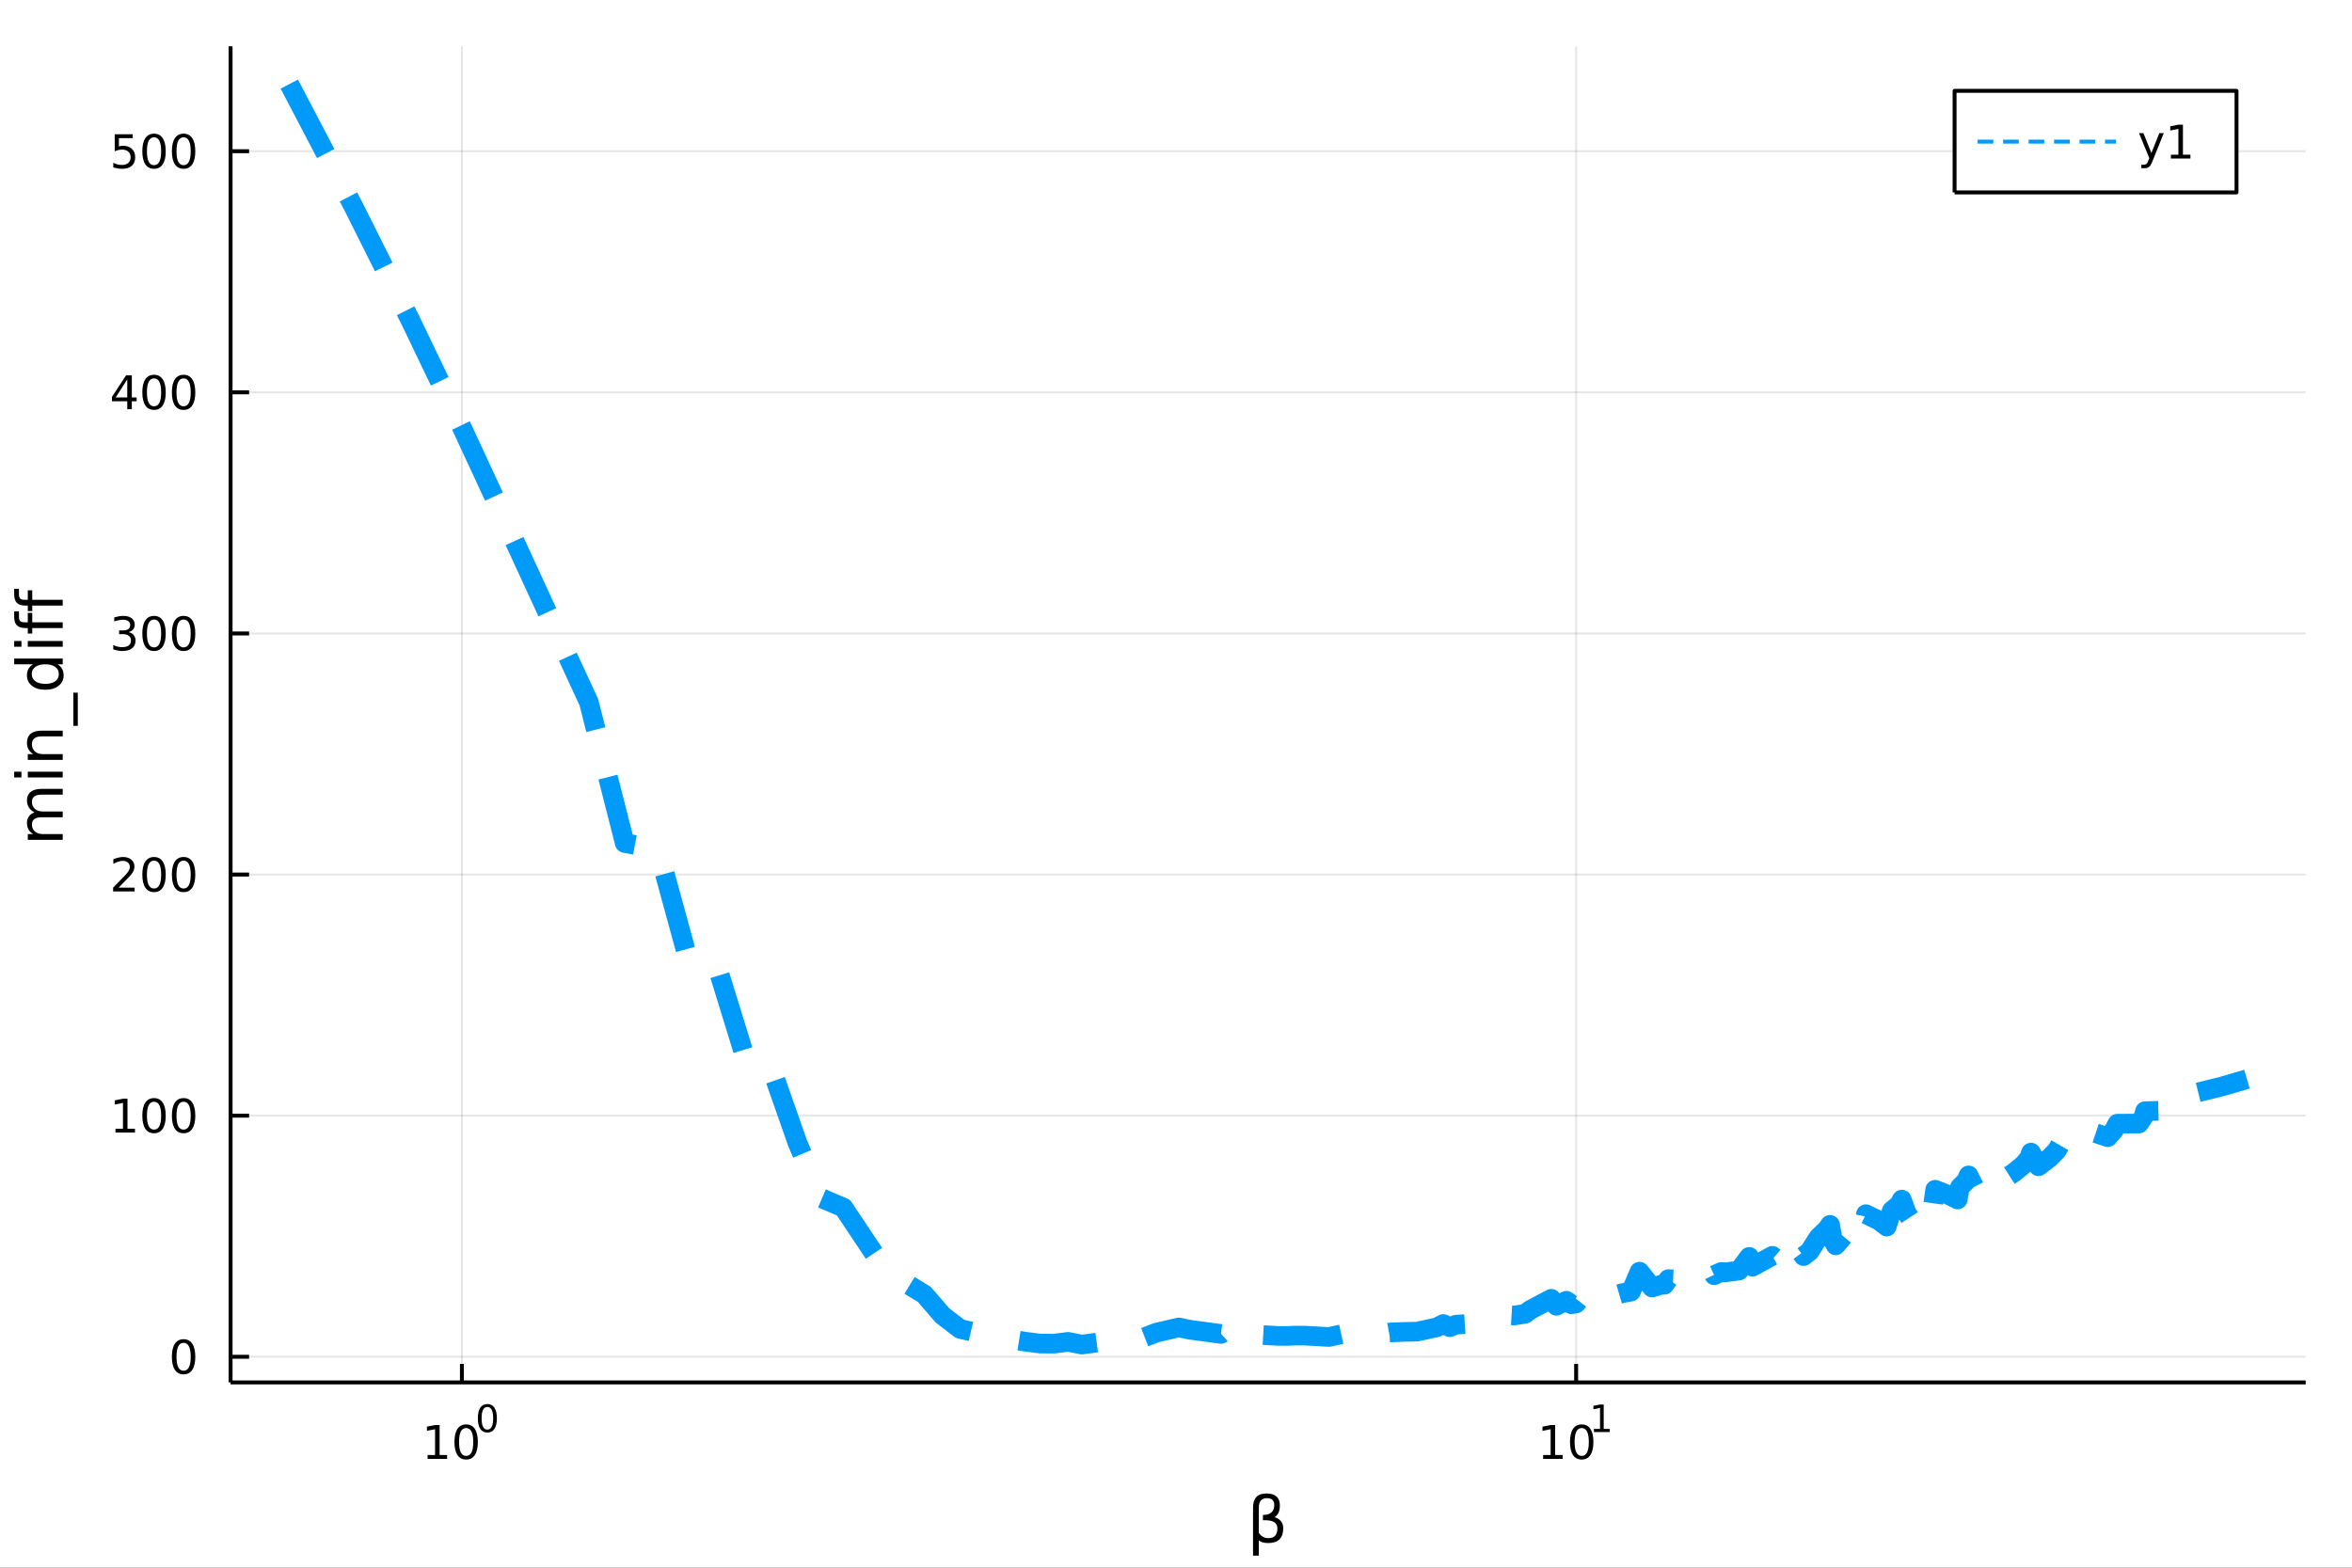 <?xml version="1.0" encoding="utf-8"?>
<svg xmlns="http://www.w3.org/2000/svg" xmlns:xlink="http://www.w3.org/1999/xlink" width="600" height="400" viewBox="0 0 2400 1600">
<rect x="0" y="0" width="2400" height="1600" fill="#333333" stroke="none"/>
<defs>
  <clipPath id="clip370">
    <rect x="0" y="0" width="2400" height="1600"/>
  </clipPath>
</defs>
<path clip-path="url(#clip370)" d="
M0 1600 L2400 1600 L2400 0 L0 0  Z
  " fill="#ffffff" fill-rule="evenodd" fill-opacity="1"/>
<defs>
  <clipPath id="clip371">
    <rect x="480" y="0" width="1681" height="1600"/>
  </clipPath>
</defs>
<path clip-path="url(#clip370)" d="
M235.283 1410.9 L2352.76 1410.9 L2352.76 47.244 L235.283 47.244  Z
  " fill="#ffffff" fill-rule="evenodd" fill-opacity="1"/>
<defs>
  <clipPath id="clip372">
    <rect x="235" y="47" width="2118" height="1365"/>
  </clipPath>
</defs>
<polyline clip-path="url(#clip372)" style="stroke:#000000; stroke-linecap:butt; stroke-linejoin:round; stroke-width:2; stroke-opacity:0.1; fill:none" points="
  471.33,1410.9 471.33,47.244 
  "/>
<polyline clip-path="url(#clip372)" style="stroke:#000000; stroke-linecap:butt; stroke-linejoin:round; stroke-width:2; stroke-opacity:0.1; fill:none" points="
  1608.3,1410.9 1608.3,47.244 
  "/>
<polyline clip-path="url(#clip370)" style="stroke:#000000; stroke-linecap:butt; stroke-linejoin:round; stroke-width:4; stroke-opacity:1; fill:none" points="
  235.283,1410.9 2352.76,1410.9 
  "/>
<polyline clip-path="url(#clip370)" style="stroke:#000000; stroke-linecap:butt; stroke-linejoin:round; stroke-width:4; stroke-opacity:1; fill:none" points="
  471.33,1410.9 471.33,1392 
  "/>
<polyline clip-path="url(#clip370)" style="stroke:#000000; stroke-linecap:butt; stroke-linejoin:round; stroke-width:4; stroke-opacity:1; fill:none" points="
  1608.3,1410.9 1608.3,1392 
  "/>
<path clip-path="url(#clip370)" d="M436.313 1485.02 L443.952 1485.02 L443.952 1458.66 L435.642 1460.32 L435.642 1456.06 L443.906 1454.4 L448.582 1454.4 L448.582 1485.02 L456.221 1485.02 L456.221 1488.96 L436.313 1488.96 L436.313 1485.02 Z" fill="#000000" fill-rule="evenodd" fill-opacity="1" /><path clip-path="url(#clip370)" d="M475.665 1457.48 Q472.054 1457.48 470.225 1461.04 Q468.42 1464.58 468.42 1471.71 Q468.42 1478.82 470.225 1482.38 Q472.054 1485.92 475.665 1485.92 Q479.299 1485.92 481.105 1482.38 Q482.933 1478.82 482.933 1471.71 Q482.933 1464.58 481.105 1461.04 Q479.299 1457.48 475.665 1457.48 M475.665 1453.77 Q481.475 1453.77 484.531 1458.38 Q487.609 1462.96 487.609 1471.71 Q487.609 1480.44 484.531 1485.04 Q481.475 1489.63 475.665 1489.63 Q469.855 1489.63 466.776 1485.04 Q463.721 1480.44 463.721 1471.71 Q463.721 1462.96 466.776 1458.38 Q469.855 1453.77 475.665 1453.77 Z" fill="#000000" fill-rule="evenodd" fill-opacity="1" /><path clip-path="url(#clip370)" d="M497.314 1435.97 Q494.38 1435.97 492.894 1438.86 Q491.427 1441.74 491.427 1447.53 Q491.427 1453.31 492.894 1456.2 Q494.38 1459.08 497.314 1459.08 Q500.267 1459.08 501.734 1456.2 Q503.22 1453.31 503.22 1447.53 Q503.22 1441.74 501.734 1438.86 Q500.267 1435.97 497.314 1435.97 M497.314 1432.96 Q502.035 1432.96 504.518 1436.7 Q507.019 1440.43 507.019 1447.53 Q507.019 1454.62 504.518 1458.37 Q502.035 1462.09 497.314 1462.09 Q492.593 1462.09 490.092 1458.37 Q487.609 1454.62 487.609 1447.53 Q487.609 1440.43 490.092 1436.7 Q492.593 1432.96 497.314 1432.96 Z" fill="#000000" fill-rule="evenodd" fill-opacity="1" /><path clip-path="url(#clip370)" d="M1574.63 1485.02 L1582.27 1485.02 L1582.27 1458.66 L1573.96 1460.32 L1573.96 1456.06 L1582.22 1454.4 L1586.9 1454.4 L1586.9 1485.02 L1594.54 1485.02 L1594.54 1488.96 L1574.63 1488.96 L1574.63 1485.02 Z" fill="#000000" fill-rule="evenodd" fill-opacity="1" /><path clip-path="url(#clip370)" d="M1613.98 1457.48 Q1610.37 1457.48 1608.54 1461.04 Q1606.74 1464.58 1606.74 1471.71 Q1606.74 1478.82 1608.54 1482.38 Q1610.37 1485.92 1613.98 1485.92 Q1617.62 1485.92 1619.42 1482.38 Q1621.25 1478.82 1621.25 1471.71 Q1621.25 1464.58 1619.42 1461.04 Q1617.62 1457.48 1613.98 1457.48 M1613.98 1453.77 Q1619.79 1453.77 1622.85 1458.38 Q1625.93 1462.96 1625.93 1471.71 Q1625.93 1480.44 1622.85 1485.04 Q1619.79 1489.63 1613.98 1489.63 Q1608.17 1489.63 1605.09 1485.04 Q1602.04 1480.44 1602.04 1471.71 Q1602.04 1462.96 1605.09 1458.38 Q1608.17 1453.77 1613.98 1453.77 Z" fill="#000000" fill-rule="evenodd" fill-opacity="1" /><path clip-path="url(#clip370)" d="M1626.47 1458.35 L1632.68 1458.35 L1632.68 1436.93 L1625.93 1438.28 L1625.93 1434.82 L1632.64 1433.47 L1636.44 1433.47 L1636.44 1458.35 L1642.65 1458.35 L1642.65 1461.55 L1626.47 1461.55 L1626.47 1458.35 Z" fill="#000000" fill-rule="evenodd" fill-opacity="1" /><path clip-path="url(#clip370)" d="M1284.5 1571.99 L1284.5 1587.74 L1278.61 1587.74 L1278.61 1538.76 Q1278.61 1524.25 1292.17 1524.25 Q1305.99 1524.25 1305.99 1536.5 Q1305.99 1545.22 1300.51 1548.4 Q1309.42 1551.27 1309.42 1559.77 Q1309.42 1574.85 1294.08 1574.85 Q1287.34 1574.85 1284.5 1571.99 M1284.5 1564.35 Q1288.04 1569.86 1294.31 1569.86 Q1303.47 1569.86 1303.47 1559.86 Q1303.47 1550.89 1288.7 1551.59 L1288.7 1546.18 Q1300.26 1546.18 1300.26 1535.99 Q1300.26 1529.02 1292.81 1529.02 Q1284.5 1529.02 1284.5 1538.95 L1284.5 1564.35 Z" fill="#000000" fill-rule="evenodd" fill-opacity="1" /><polyline clip-path="url(#clip372)" style="stroke:#000000; stroke-linecap:butt; stroke-linejoin:round; stroke-width:2; stroke-opacity:0.1; fill:none" points="
  235.283,1384.72 2352.76,1384.72 
  "/>
<polyline clip-path="url(#clip372)" style="stroke:#000000; stroke-linecap:butt; stroke-linejoin:round; stroke-width:2; stroke-opacity:0.1; fill:none" points="
  235.283,1138.65 2352.76,1138.65 
  "/>
<polyline clip-path="url(#clip372)" style="stroke:#000000; stroke-linecap:butt; stroke-linejoin:round; stroke-width:2; stroke-opacity:0.1; fill:none" points="
  235.283,892.568 2352.76,892.568 
  "/>
<polyline clip-path="url(#clip372)" style="stroke:#000000; stroke-linecap:butt; stroke-linejoin:round; stroke-width:2; stroke-opacity:0.1; fill:none" points="
  235.283,646.489 2352.76,646.489 
  "/>
<polyline clip-path="url(#clip372)" style="stroke:#000000; stroke-linecap:butt; stroke-linejoin:round; stroke-width:2; stroke-opacity:0.1; fill:none" points="
  235.283,400.411 2352.76,400.411 
  "/>
<polyline clip-path="url(#clip372)" style="stroke:#000000; stroke-linecap:butt; stroke-linejoin:round; stroke-width:2; stroke-opacity:0.1; fill:none" points="
  235.283,154.333 2352.76,154.333 
  "/>
<polyline clip-path="url(#clip370)" style="stroke:#000000; stroke-linecap:butt; stroke-linejoin:round; stroke-width:4; stroke-opacity:1; fill:none" points="
  235.283,1410.9 235.283,47.244 
  "/>
<polyline clip-path="url(#clip370)" style="stroke:#000000; stroke-linecap:butt; stroke-linejoin:round; stroke-width:4; stroke-opacity:1; fill:none" points="
  235.283,1384.72 254.18,1384.72 
  "/>
<polyline clip-path="url(#clip370)" style="stroke:#000000; stroke-linecap:butt; stroke-linejoin:round; stroke-width:4; stroke-opacity:1; fill:none" points="
  235.283,1138.65 254.18,1138.65 
  "/>
<polyline clip-path="url(#clip370)" style="stroke:#000000; stroke-linecap:butt; stroke-linejoin:round; stroke-width:4; stroke-opacity:1; fill:none" points="
  235.283,892.568 254.18,892.568 
  "/>
<polyline clip-path="url(#clip370)" style="stroke:#000000; stroke-linecap:butt; stroke-linejoin:round; stroke-width:4; stroke-opacity:1; fill:none" points="
  235.283,646.489 254.18,646.489 
  "/>
<polyline clip-path="url(#clip370)" style="stroke:#000000; stroke-linecap:butt; stroke-linejoin:round; stroke-width:4; stroke-opacity:1; fill:none" points="
  235.283,400.411 254.18,400.411 
  "/>
<polyline clip-path="url(#clip370)" style="stroke:#000000; stroke-linecap:butt; stroke-linejoin:round; stroke-width:4; stroke-opacity:1; fill:none" points="
  235.283,154.333 254.18,154.333 
  "/>
<path clip-path="url(#clip370)" d="M187.338 1370.52 Q183.727 1370.52 181.899 1374.09 Q180.093 1377.63 180.093 1384.76 Q180.093 1391.87 181.899 1395.43 Q183.727 1398.97 187.338 1398.97 Q190.973 1398.97 192.778 1395.43 Q194.607 1391.87 194.607 1384.76 Q194.607 1377.63 192.778 1374.09 Q190.973 1370.52 187.338 1370.52 M187.338 1366.82 Q193.149 1366.82 196.204 1371.43 Q199.283 1376.01 199.283 1384.76 Q199.283 1393.49 196.204 1398.09 Q193.149 1402.68 187.338 1402.68 Q181.528 1402.68 178.45 1398.09 Q175.394 1393.49 175.394 1384.76 Q175.394 1376.01 178.45 1371.43 Q181.528 1366.82 187.338 1366.82 Z" fill="#000000" fill-rule="evenodd" fill-opacity="1" /><path clip-path="url(#clip370)" d="M117.825 1151.99 L125.464 1151.99 L125.464 1125.63 L117.154 1127.29 L117.154 1123.03 L125.418 1121.37 L130.093 1121.37 L130.093 1151.99 L137.732 1151.99 L137.732 1155.93 L117.825 1155.93 L117.825 1151.99 Z" fill="#000000" fill-rule="evenodd" fill-opacity="1" /><path clip-path="url(#clip370)" d="M157.177 1124.44 Q153.566 1124.44 151.737 1128.01 Q149.931 1131.55 149.931 1138.68 Q149.931 1145.79 151.737 1149.35 Q153.566 1152.89 157.177 1152.89 Q160.811 1152.89 162.616 1149.35 Q164.445 1145.79 164.445 1138.68 Q164.445 1131.55 162.616 1128.01 Q160.811 1124.44 157.177 1124.44 M157.177 1120.74 Q162.987 1120.74 166.042 1125.35 Q169.121 1129.93 169.121 1138.68 Q169.121 1147.41 166.042 1152.01 Q162.987 1156.6 157.177 1156.6 Q151.366 1156.6 148.288 1152.01 Q145.232 1147.41 145.232 1138.68 Q145.232 1129.93 148.288 1125.35 Q151.366 1120.74 157.177 1120.74 Z" fill="#000000" fill-rule="evenodd" fill-opacity="1" /><path clip-path="url(#clip370)" d="M187.338 1124.44 Q183.727 1124.44 181.899 1128.01 Q180.093 1131.55 180.093 1138.68 Q180.093 1145.79 181.899 1149.35 Q183.727 1152.89 187.338 1152.89 Q190.973 1152.89 192.778 1149.35 Q194.607 1145.79 194.607 1138.68 Q194.607 1131.55 192.778 1128.01 Q190.973 1124.44 187.338 1124.44 M187.338 1120.74 Q193.149 1120.74 196.204 1125.35 Q199.283 1129.93 199.283 1138.68 Q199.283 1147.41 196.204 1152.01 Q193.149 1156.6 187.338 1156.6 Q181.528 1156.6 178.45 1152.01 Q175.394 1147.41 175.394 1138.68 Q175.394 1129.93 178.45 1125.35 Q181.528 1120.74 187.338 1120.74 Z" fill="#000000" fill-rule="evenodd" fill-opacity="1" /><path clip-path="url(#clip370)" d="M121.043 905.913 L137.362 905.913 L137.362 909.848 L115.418 909.848 L115.418 905.913 Q118.08 903.158 122.663 898.528 Q127.269 893.876 128.45 892.533 Q130.695 890.01 131.575 888.274 Q132.478 886.515 132.478 884.825 Q132.478 882.07 130.533 880.334 Q128.612 878.598 125.51 878.598 Q123.311 878.598 120.857 879.362 Q118.427 880.126 115.649 881.677 L115.649 876.954 Q118.473 875.82 120.927 875.241 Q123.38 874.663 125.418 874.663 Q130.788 874.663 133.982 877.348 Q137.177 880.033 137.177 884.524 Q137.177 886.653 136.367 888.575 Q135.579 890.473 133.473 893.065 Q132.894 893.737 129.792 896.954 Q126.691 900.149 121.043 905.913 Z" fill="#000000" fill-rule="evenodd" fill-opacity="1" /><path clip-path="url(#clip370)" d="M157.177 878.366 Q153.566 878.366 151.737 881.931 Q149.931 885.473 149.931 892.602 Q149.931 899.709 151.737 903.274 Q153.566 906.815 157.177 906.815 Q160.811 906.815 162.616 903.274 Q164.445 899.709 164.445 892.602 Q164.445 885.473 162.616 881.931 Q160.811 878.366 157.177 878.366 M157.177 874.663 Q162.987 874.663 166.042 879.269 Q169.121 883.853 169.121 892.602 Q169.121 901.329 166.042 905.936 Q162.987 910.519 157.177 910.519 Q151.366 910.519 148.288 905.936 Q145.232 901.329 145.232 892.602 Q145.232 883.853 148.288 879.269 Q151.366 874.663 157.177 874.663 Z" fill="#000000" fill-rule="evenodd" fill-opacity="1" /><path clip-path="url(#clip370)" d="M187.338 878.366 Q183.727 878.366 181.899 881.931 Q180.093 885.473 180.093 892.602 Q180.093 899.709 181.899 903.274 Q183.727 906.815 187.338 906.815 Q190.973 906.815 192.778 903.274 Q194.607 899.709 194.607 892.602 Q194.607 885.473 192.778 881.931 Q190.973 878.366 187.338 878.366 M187.338 874.663 Q193.149 874.663 196.204 879.269 Q199.283 883.853 199.283 892.602 Q199.283 901.329 196.204 905.936 Q193.149 910.519 187.338 910.519 Q181.528 910.519 178.45 905.936 Q175.394 901.329 175.394 892.602 Q175.394 883.853 178.45 879.269 Q181.528 874.663 187.338 874.663 Z" fill="#000000" fill-rule="evenodd" fill-opacity="1" /><path clip-path="url(#clip370)" d="M131.181 645.135 Q134.538 645.853 136.413 648.121 Q138.311 650.39 138.311 653.723 Q138.311 658.839 134.792 661.64 Q131.274 664.441 124.793 664.441 Q122.617 664.441 120.302 664.001 Q118.01 663.584 115.556 662.728 L115.556 658.214 Q117.501 659.348 119.816 659.927 Q122.13 660.506 124.654 660.506 Q129.052 660.506 131.343 658.77 Q133.658 657.033 133.658 653.723 Q133.658 650.668 131.505 648.955 Q129.376 647.219 125.556 647.219 L121.529 647.219 L121.529 643.376 L125.742 643.376 Q129.191 643.376 131.019 642.01 Q132.848 640.621 132.848 638.029 Q132.848 635.367 130.95 633.955 Q129.075 632.52 125.556 632.52 Q123.635 632.52 121.436 632.936 Q119.237 633.353 116.598 634.233 L116.598 630.066 Q119.26 629.325 121.575 628.955 Q123.913 628.584 125.973 628.584 Q131.297 628.584 134.399 631.015 Q137.501 633.422 137.501 637.543 Q137.501 640.413 135.857 642.404 Q134.214 644.371 131.181 645.135 Z" fill="#000000" fill-rule="evenodd" fill-opacity="1" /><path clip-path="url(#clip370)" d="M157.177 632.288 Q153.566 632.288 151.737 635.853 Q149.931 639.395 149.931 646.524 Q149.931 653.631 151.737 657.195 Q153.566 660.737 157.177 660.737 Q160.811 660.737 162.616 657.195 Q164.445 653.631 164.445 646.524 Q164.445 639.395 162.616 635.853 Q160.811 632.288 157.177 632.288 M157.177 628.584 Q162.987 628.584 166.042 633.191 Q169.121 637.774 169.121 646.524 Q169.121 655.251 166.042 659.857 Q162.987 664.441 157.177 664.441 Q151.366 664.441 148.288 659.857 Q145.232 655.251 145.232 646.524 Q145.232 637.774 148.288 633.191 Q151.366 628.584 157.177 628.584 Z" fill="#000000" fill-rule="evenodd" fill-opacity="1" /><path clip-path="url(#clip370)" d="M187.338 632.288 Q183.727 632.288 181.899 635.853 Q180.093 639.395 180.093 646.524 Q180.093 653.631 181.899 657.195 Q183.727 660.737 187.338 660.737 Q190.973 660.737 192.778 657.195 Q194.607 653.631 194.607 646.524 Q194.607 639.395 192.778 635.853 Q190.973 632.288 187.338 632.288 M187.338 628.584 Q193.149 628.584 196.204 633.191 Q199.283 637.774 199.283 646.524 Q199.283 655.251 196.204 659.857 Q193.149 664.441 187.338 664.441 Q181.528 664.441 178.45 659.857 Q175.394 655.251 175.394 646.524 Q175.394 637.774 178.45 633.191 Q181.528 628.584 187.338 628.584 Z" fill="#000000" fill-rule="evenodd" fill-opacity="1" /><path clip-path="url(#clip370)" d="M129.862 387.205 L118.056 405.654 L129.862 405.654 L129.862 387.205 M128.635 383.131 L134.515 383.131 L134.515 405.654 L139.445 405.654 L139.445 409.543 L134.515 409.543 L134.515 417.691 L129.862 417.691 L129.862 409.543 L114.26 409.543 L114.26 405.029 L128.635 383.131 Z" fill="#000000" fill-rule="evenodd" fill-opacity="1" /><path clip-path="url(#clip370)" d="M157.177 386.21 Q153.566 386.21 151.737 389.775 Q149.931 393.316 149.931 400.446 Q149.931 407.552 151.737 411.117 Q153.566 414.659 157.177 414.659 Q160.811 414.659 162.616 411.117 Q164.445 407.552 164.445 400.446 Q164.445 393.316 162.616 389.775 Q160.811 386.21 157.177 386.21 M157.177 382.506 Q162.987 382.506 166.042 387.113 Q169.121 391.696 169.121 400.446 Q169.121 409.173 166.042 413.779 Q162.987 418.362 157.177 418.362 Q151.366 418.362 148.288 413.779 Q145.232 409.173 145.232 400.446 Q145.232 391.696 148.288 387.113 Q151.366 382.506 157.177 382.506 Z" fill="#000000" fill-rule="evenodd" fill-opacity="1" /><path clip-path="url(#clip370)" d="M187.338 386.21 Q183.727 386.21 181.899 389.775 Q180.093 393.316 180.093 400.446 Q180.093 407.552 181.899 411.117 Q183.727 414.659 187.338 414.659 Q190.973 414.659 192.778 411.117 Q194.607 407.552 194.607 400.446 Q194.607 393.316 192.778 389.775 Q190.973 386.21 187.338 386.21 M187.338 382.506 Q193.149 382.506 196.204 387.113 Q199.283 391.696 199.283 400.446 Q199.283 409.173 196.204 413.779 Q193.149 418.362 187.338 418.362 Q181.528 418.362 178.45 413.779 Q175.394 409.173 175.394 400.446 Q175.394 391.696 178.45 387.113 Q181.528 382.506 187.338 382.506 Z" fill="#000000" fill-rule="evenodd" fill-opacity="1" /><path clip-path="url(#clip370)" d="M117.061 137.053 L135.417 137.053 L135.417 140.988 L121.343 140.988 L121.343 149.46 Q122.362 149.113 123.38 148.951 Q124.399 148.766 125.418 148.766 Q131.205 148.766 134.584 151.937 Q137.964 155.108 137.964 160.525 Q137.964 166.104 134.492 169.206 Q131.019 172.284 124.7 172.284 Q122.524 172.284 120.255 171.914 Q118.01 171.543 115.603 170.803 L115.603 166.104 Q117.686 167.238 119.908 167.794 Q122.13 168.349 124.607 168.349 Q128.612 168.349 130.95 166.243 Q133.288 164.136 133.288 160.525 Q133.288 156.914 130.95 154.807 Q128.612 152.701 124.607 152.701 Q122.732 152.701 120.857 153.118 Q119.006 153.534 117.061 154.414 L117.061 137.053 Z" fill="#000000" fill-rule="evenodd" fill-opacity="1" /><path clip-path="url(#clip370)" d="M157.177 140.132 Q153.566 140.132 151.737 143.696 Q149.931 147.238 149.931 154.368 Q149.931 161.474 151.737 165.039 Q153.566 168.581 157.177 168.581 Q160.811 168.581 162.616 165.039 Q164.445 161.474 164.445 154.368 Q164.445 147.238 162.616 143.696 Q160.811 140.132 157.177 140.132 M157.177 136.428 Q162.987 136.428 166.042 141.034 Q169.121 145.618 169.121 154.368 Q169.121 163.094 166.042 167.701 Q162.987 172.284 157.177 172.284 Q151.366 172.284 148.288 167.701 Q145.232 163.094 145.232 154.368 Q145.232 145.618 148.288 141.034 Q151.366 136.428 157.177 136.428 Z" fill="#000000" fill-rule="evenodd" fill-opacity="1" /><path clip-path="url(#clip370)" d="M187.338 140.132 Q183.727 140.132 181.899 143.696 Q180.093 147.238 180.093 154.368 Q180.093 161.474 181.899 165.039 Q183.727 168.581 187.338 168.581 Q190.973 168.581 192.778 165.039 Q194.607 161.474 194.607 154.368 Q194.607 147.238 192.778 143.696 Q190.973 140.132 187.338 140.132 M187.338 136.428 Q193.149 136.428 196.204 141.034 Q199.283 145.618 199.283 154.368 Q199.283 163.094 196.204 167.701 Q193.149 172.284 187.338 172.284 Q181.528 172.284 178.45 167.701 Q175.394 163.094 175.394 154.368 Q175.394 145.618 178.45 141.034 Q181.528 136.428 187.338 136.428 Z" fill="#000000" fill-rule="evenodd" fill-opacity="1" /><path clip-path="url(#clip370)" d="M35.199 829.203 Q31.253 827.007 29.375 823.951 Q27.497 820.896 27.497 816.758 Q27.497 811.188 31.412 808.164 Q35.295 805.141 42.488 805.141 L64.004 805.141 L64.004 811.029 L42.679 811.029 Q37.555 811.029 35.072 812.843 Q32.589 814.657 32.589 818.381 Q32.589 822.933 35.613 825.574 Q38.637 828.216 43.857 828.216 L64.004 828.216 L64.004 834.105 L42.679 834.105 Q37.523 834.105 35.072 835.919 Q32.589 837.733 32.589 841.521 Q32.589 846.008 35.645 848.65 Q38.669 851.292 43.857 851.292 L64.004 851.292 L64.004 857.18 L28.356 857.18 L28.356 851.292 L33.894 851.292 Q30.616 849.287 29.056 846.486 Q27.497 843.685 27.497 839.834 Q27.497 835.951 29.47 833.245 Q31.444 830.508 35.199 829.203 Z" fill="#000000" fill-rule="evenodd" fill-opacity="1" /><path clip-path="url(#clip370)" d="M28.356 793.459 L28.356 787.603 L64.004 787.603 L64.004 793.459 L28.356 793.459 M14.479 793.459 L14.479 787.603 L21.895 787.603 L21.895 793.459 L14.479 793.459 Z" fill="#000000" fill-rule="evenodd" fill-opacity="1" /><path clip-path="url(#clip370)" d="M42.488 745.717 L64.004 745.717 L64.004 751.573 L42.679 751.573 Q37.618 751.573 35.104 753.547 Q32.589 755.52 32.589 759.467 Q32.589 764.209 35.613 766.946 Q38.637 769.684 43.857 769.684 L64.004 769.684 L64.004 775.572 L28.356 775.572 L28.356 769.684 L33.894 769.684 Q30.68 767.583 29.088 764.75 Q27.497 761.886 27.497 758.162 Q27.497 752.019 31.316 748.868 Q35.104 745.717 42.488 745.717 Z" fill="#000000" fill-rule="evenodd" fill-opacity="1" /><path clip-path="url(#clip370)" d="M74.826 706.95 L79.377 706.95 L79.377 740.815 L74.826 740.815 L74.826 706.95 Z" fill="#000000" fill-rule="evenodd" fill-opacity="1" /><path clip-path="url(#clip370)" d="M33.767 677.986 L14.479 677.986 L14.479 672.129 L64.004 672.129 L64.004 677.986 L58.657 677.986 Q61.84 679.832 63.399 682.664 Q64.927 685.465 64.927 689.412 Q64.927 695.873 59.771 699.947 Q54.615 703.989 46.212 703.989 Q37.809 703.989 32.653 699.947 Q27.497 695.873 27.497 689.412 Q27.497 685.465 29.056 682.664 Q30.584 679.832 33.767 677.986 M46.212 697.942 Q52.673 697.942 56.365 695.3 Q60.026 692.627 60.026 687.98 Q60.026 683.333 56.365 680.659 Q52.673 677.986 46.212 677.986 Q39.751 677.986 36.09 680.659 Q32.398 683.333 32.398 687.98 Q32.398 692.627 36.09 695.3 Q39.751 697.942 46.212 697.942 Z" fill="#000000" fill-rule="evenodd" fill-opacity="1" /><path clip-path="url(#clip370)" d="M28.356 660.066 L28.356 654.21 L64.004 654.21 L64.004 660.066 L28.356 660.066 M14.479 660.066 L14.479 654.21 L21.895 654.21 L21.895 660.066 L14.479 660.066 Z" fill="#000000" fill-rule="evenodd" fill-opacity="1" /><path clip-path="url(#clip370)" d="M14.479 623.909 L19.349 623.909 L19.349 629.511 Q19.349 632.662 20.622 633.903 Q21.895 635.113 25.205 635.113 L28.356 635.113 L28.356 625.468 L32.908 625.468 L32.908 635.113 L64.004 635.113 L64.004 641.001 L32.908 641.001 L32.908 646.603 L28.356 646.603 L28.356 641.001 L25.874 641.001 Q19.922 641.001 17.216 638.232 Q14.479 635.463 14.479 629.447 L14.479 623.909 Z" fill="#000000" fill-rule="evenodd" fill-opacity="1" /><path clip-path="url(#clip370)" d="M14.479 600.961 L19.349 600.961 L19.349 606.562 Q19.349 609.713 20.622 610.955 Q21.895 612.164 25.205 612.164 L28.356 612.164 L28.356 602.52 L32.908 602.52 L32.908 612.164 L64.004 612.164 L64.004 618.052 L32.908 618.052 L32.908 623.654 L28.356 623.654 L28.356 618.052 L25.874 618.052 Q19.922 618.052 17.216 615.283 Q14.479 612.514 14.479 606.499 L14.479 600.961 Z" fill="#000000" fill-rule="evenodd" fill-opacity="1" /><polyline clip-path="url(#clip372)" style="stroke:#009af9; stroke-linecap:butt; stroke-linejoin:round; stroke-width:20; stroke-opacity:1; fill:none" stroke-dasharray="80, 50" points="
  295.211,85.838 361.147,211.669 419.306,327.931 471.33,436.295 518.393,537.785 561.357,631.096 600.881,716.731 637.474,860.376 671.541,866.829 703.409,983.532 
  733.344,991.484 761.568,1083.2 788.265,1093.67 813.593,1165.96 837.685,1222.67 860.655,1232.46 903.62,1296.86 943.143,1321.05 961.779,1342.61 979.737,1356.33 
  1013.8,1364.17 1045.67,1369.27 1060.87,1371.24 1075.61,1371.35 1089.92,1369.49 1103.83,1372.3 1130.53,1368.78 1143.35,1368.59 1155.86,1369.5 1179.95,1360.12 
  1202.92,1354.79 1214.01,1357.13 1245.88,1361.43 1256.06,1352.16 1266.04,1360.36 1275.82,1363.38 1285.41,1362.39 1304.04,1363.44 1313.1,1363.49 1322,1363.12 
  1330.74,1363.12 1356.07,1364.55 1380.16,1359.29 1387.93,1362.58 1395.59,1363.56 1403.13,1362.7 1417.87,1359.99 1432.18,1359.38 1446.09,1359.06 1466.25,1354.66 
  1472.79,1351.28 1479.25,1354.57 1485.62,1351.99 1498.12,1351.21 1504.25,1348.63 1522.21,1346.18 1528.05,1341.57 1545.18,1342.63 1556.28,1340.84 1561.73,1336.77 
  1582.97,1325.56 1588.15,1332.71 1598.33,1327.56 1603.34,1331.14 1608.3,1330.34 1618.08,1318 1627.67,1325.45 1632.39,1322.11 1646.3,1322.51 1655.36,1319.85 
  1664.26,1318.25 1673,1297.88 1685.83,1314.07 1694.2,1311.46 1698.33,1311.25 1702.43,1305.49 1722.42,1306.37 1730.2,1304.74 1737.85,1299.77 1745.39,1293.79 
  1749.12,1301.48 1756.49,1298.14 1760.13,1298.62 1774.45,1296.78 1784.91,1282.78 1788.36,1292.8 1808.51,1281.7 1815.05,1287.26 1818.29,1283.79 1821.51,1272.5 
  1827.88,1264.95 1840.38,1282.01 1846.51,1277.22 1855.58,1262.93 1864.47,1254.37 1867.4,1250.08 1870.32,1265.8 1873.21,1271.03 1887.44,1254.02 1898.54,1265.2 
  1904,1239.22 1917.38,1245.75 1925.24,1251.88 1930.41,1235.65 1938.06,1229.28 1940.59,1224.32 1945.6,1238.06 1950.56,1245.59 1960.34,1227.37 1969.93,1220.16 
  1972.3,1230.89 1974.66,1214.25 1988.57,1219.72 1997.63,1224.22 1999.87,1211.78 2006.52,1205.05 2008.72,1199.66 2015.26,1212.64 2028.09,1204.07 2036.46,1196.62 
  2040.59,1206.06 2054.79,1196.94 2064.68,1188.89 2070.53,1181.99 2072.46,1176.35 2080.12,1190.35 2091.38,1181.76 2098.75,1174.26 2102.39,1167.94 2116.71,1175.18 
  2125.45,1167.16 2130.62,1160.25 2132.33,1154.48 2150.78,1160.62 2157.32,1153.19 2160.55,1146.85 2182.64,1146.7 2187.25,1139.86 2188.78,1134.07 2212.58,1133.43 
  2215.47,1127.15 2240.8,1120.81 2242.17,1115.06 2267.5,1108.8 2292.83,1101.42 
  "/>
<path clip-path="url(#clip370)" d="
M1994.47 196.379 L2282.17 196.379 L2282.17 92.699 L1994.47 92.699  Z
  " fill="#ffffff" fill-rule="evenodd" fill-opacity="1"/>
<polyline clip-path="url(#clip370)" style="stroke:#000000; stroke-linecap:butt; stroke-linejoin:round; stroke-width:4; stroke-opacity:1; fill:none" points="
  1994.47,196.379 2282.17,196.379 2282.17,92.699 1994.47,92.699 1994.47,196.379 
  "/>
<polyline clip-path="url(#clip370)" style="stroke:#009af9; stroke-linecap:butt; stroke-linejoin:round; stroke-width:4; stroke-opacity:1; fill:none" stroke-dasharray="16, 10" points="
  2018,144.539 2159.16,144.539 
  "/>
<path clip-path="url(#clip370)" d="M2196.53 164.227 Q2194.73 168.856 2193.01 170.268 Q2191.3 171.68 2188.43 171.68 L2185.03 171.68 L2185.03 168.115 L2187.53 168.115 Q2189.29 168.115 2190.26 167.282 Q2191.23 166.449 2192.41 163.347 L2193.17 161.403 L2182.69 135.893 L2187.2 135.893 L2195.3 156.171 L2203.41 135.893 L2207.92 135.893 L2196.53 164.227 Z" fill="#000000" fill-rule="evenodd" fill-opacity="1" /><path clip-path="url(#clip370)" d="M2215.21 157.884 L2222.85 157.884 L2222.85 131.518 L2214.54 133.185 L2214.54 128.926 L2222.8 127.259 L2227.48 127.259 L2227.48 157.884 L2235.12 157.884 L2235.12 161.819 L2215.21 161.819 L2215.21 157.884 Z" fill="#000000" fill-rule="evenodd" fill-opacity="1" /></svg>
